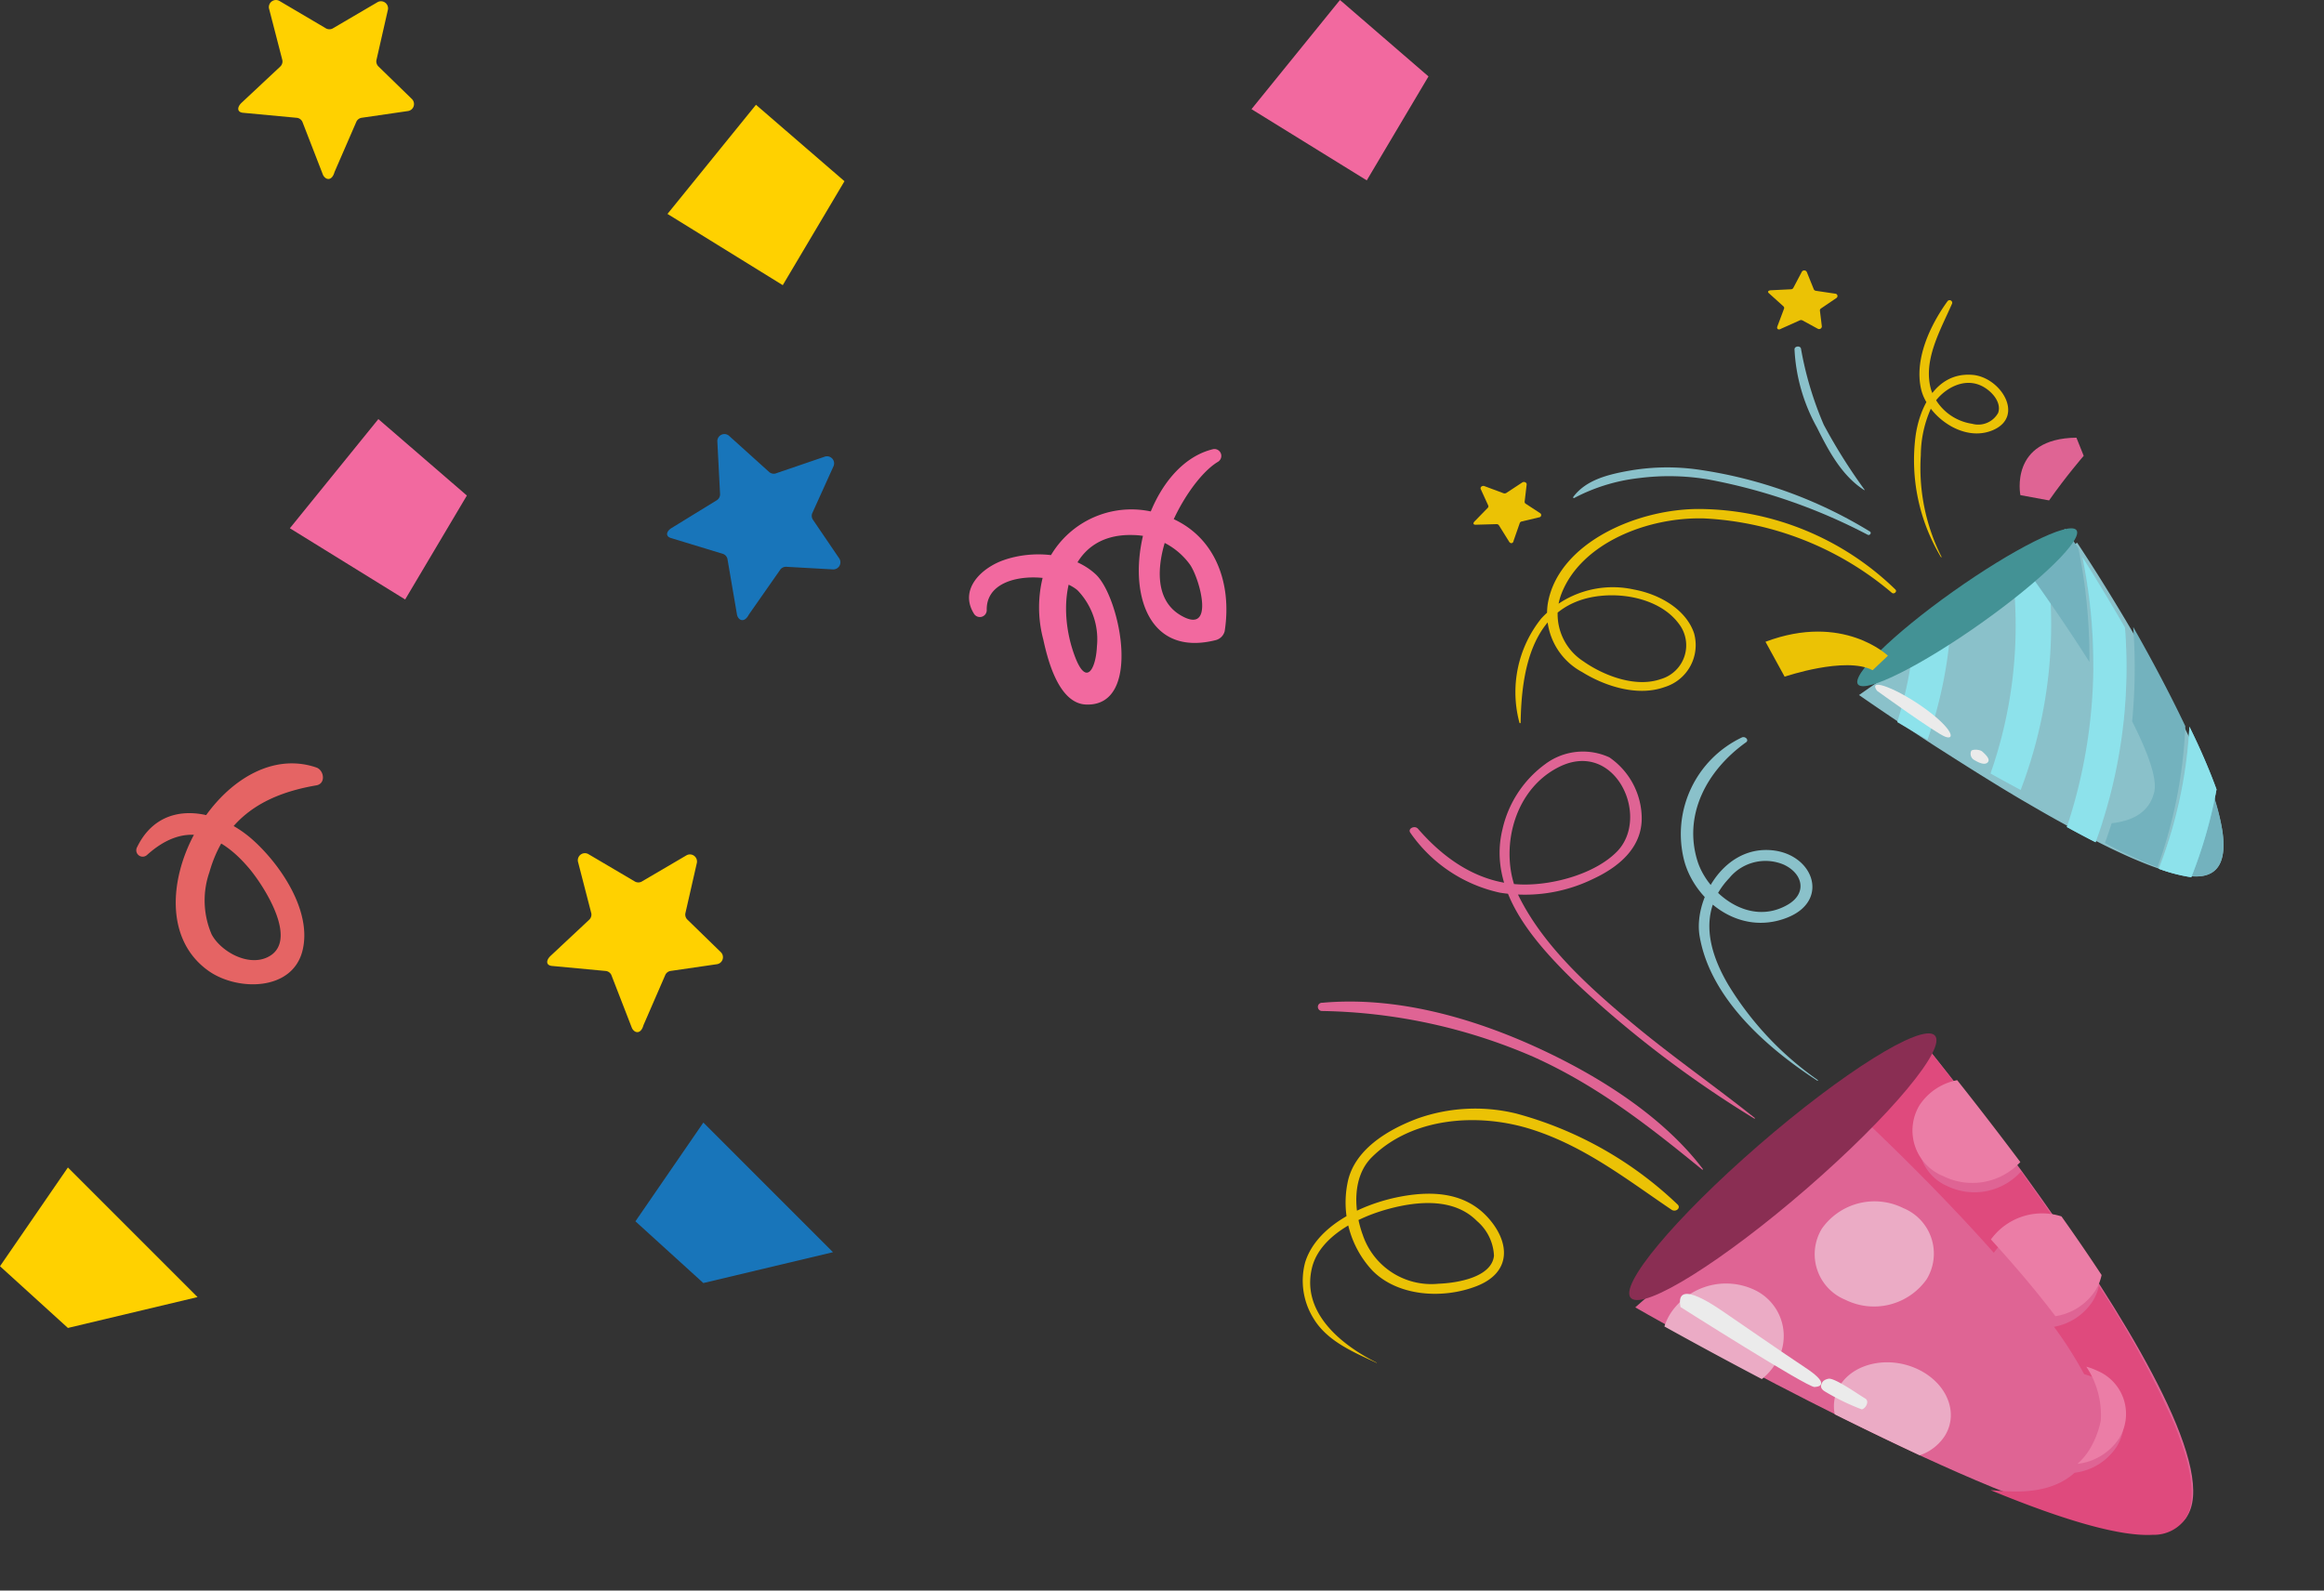 <svg xmlns="http://www.w3.org/2000/svg" width="168.989" height="115.693" viewBox="0 0 168.989 115.693">
  <rect x="0" y="0" width="168.989" height="115.693" fill="#333333" stroke="none"/>
  <g id="birthday-bg" transform="translate(-1319.15 -551.162)">
    <g id="Group" transform="matrix(0.485, -0.875, 0.875, 0.485, 1402.321, 642.095)" opacity="0.9">
      <path id="Fill_25" data-name="Fill 25" d="M27.428,9.579s-.581,1.442-1.562,3.724c-.755,1.759-1.754,4.015-2.907,6.5-.691,1.478-1.442,3.036-2.222,4.617-.724,1.451-1.487,2.924-2.267,4.363C13.544,37.928,7.8,45.912,4.682,40.978,3.326,38.829,2.425,34.341,1.823,29.09c-.205-1.739-.367-3.559-.506-5.4-.156-2.155-.282-4.342-.373-6.477C.856,15.309.8,13.462.749,11.715c-.072-2.956-.1-5.59-.1-7.61V4.1C.647,1.589.674.039.674.039l26.754,9.54" transform="translate(13.007 33.22)" fill="#f2699f"/>
      <path id="Fill_26" data-name="Fill 26" d="M5.852,4.548A3.7,3.7,0,0,1,1.86,8.525,4.325,4.325,0,0,1,.443,8.2C.372,5.081.354,2.3.355.163V.154A4,4,0,0,1,1.4.081,4.836,4.836,0,0,1,5.852,4.548" transform="translate(13.138 35.632)" fill="#ffb8d5"/>
      <path id="Fill_27" data-name="Fill 27" d="M8.1,4.678A3.576,3.576,0,0,1,4.393,8.672,4.685,4.685,0,0,1,.228,4.222,3.576,3.576,0,0,1,3.937.228,4.684,4.684,0,0,1,8.1,4.678" transform="translate(21.337 42.12)" fill="#ffb8d5"/>
      <path id="Fill_29" data-name="Fill 29" d="M5.852,4.548c.126,2.338-1.358,4.13-3.307,4.017a3.507,3.507,0,0,1-2.1-.91C.288,5.377.156,3.066.056.81A2.84,2.84,0,0,1,2.089.121c1.95.113,3.637,2.1,3.763,4.427" transform="translate(13.854 48.901)" fill="#ffb8d5"/>
      <path id="Fill_32" data-name="Fill 32" d="M6.306,36.439a2.816,2.816,0,0,1-2.18-1.506C2.9,33.007,1.932,29,1.244,23.032l.11.243c.581,1.293,1.66,3.7,3.959,4.494a4.254,4.254,0,0,0,3.126,1.752,3.428,3.428,0,0,0,3.606-3.778,4.383,4.383,0,0,0-.129-.841,29.289,29.289,0,0,0,1.95-3.588,4.251,4.251,0,0,0,2.972,1.556,3.538,3.538,0,0,0,1.212-.14,67.67,67.67,0,0,1-6.143,9.67C9.689,35.167,7.805,36.526,6.306,36.439ZM20.34,18.365v0a4.466,4.466,0,0,0-3.888-3.486c2.376-6.717,4.06-13.618,4.076-13.687L27.1,3.517s-.015.039-.041.1c-.468,1.132-.985,2.351-1.537,3.625a4.217,4.217,0,0,0-2.862-1.433,3.428,3.428,0,0,0-3.606,3.777,4.549,4.549,0,0,0,3.53,4.157c-.694,1.471-1.45,3.024-2.244,4.617Z" transform="translate(13.333 39.251)" fill="#f24c85"/>
      <path id="Fill_33" data-name="Fill 33" d="M3.251,5A4.194,4.194,0,0,1,.176,3.252a4.739,4.739,0,0,0,1.3.257,6.541,6.541,0,0,0,2.268-.3A6.333,6.333,0,0,0,6.667.386a4.432,4.432,0,0,1,.127.839A3.4,3.4,0,0,1,3.251,5" transform="translate(19.135 63.636)" fill="#ff85b2"/>
      <path id="Fill_34" data-name="Fill 34" d="M3.394,8.614A4.252,4.252,0,0,1,.377,6.977C1.3,4.9,2.183,2.546,2.984.173A4.6,4.6,0,0,1,6.936,3.848C6.2,5.383,5.419,6.941,4.622,8.464a3.448,3.448,0,0,1-1.228.15" transform="translate(27.547 53.301)" fill="#ff85b2"/>
      <path id="Fill_35" data-name="Fill 35" d="M3.839,8.64h0a4.763,4.763,0,0,1-3.61-4.4A3.574,3.574,0,0,1,3.9.226,4.233,4.233,0,0,1,6.822,1.739C6.047,3.607,5.022,6,3.839,8.64" transform="translate(32.65 43.977)" fill="#ff85b2"/>
      <path id="Fill_36" data-name="Fill 36" d="M27.468,10.61c-.285,1.269-6.654.057-14.227-2.706S-.237,1.873.048.6,6.7.547,14.275,3.31s13.479,6.031,13.193,7.3" transform="translate(14.067 32.079)" fill="#932e57"/>
      <path id="Fill_37" data-name="Fill 37" d="M1.1,19.3a23.1,23.1,0,0,1,2.881-9.027c1.474-2.526,3.666-4.57,6.843-3.739A3.4,3.4,0,0,1,13.6,9.521c.113,1.546-.995,2.518-2.414,1.664-2.81-1.692-2.056-5.532-.4-7.269,2.384-2.5,6.014-2.649,9.268-1.1.259.124.374-.283.155-.439a7.772,7.772,0,0,0-9.87.683C8.222,5.1,7.443,9.2,10.338,11.6c2.689,2.229,5.145-.734,3.619-3.628C12.4,5.008,8.092,5.1,6.1,6.686,2.6,9.48,1.368,14.668,1.042,19.292L1.1,19.3" transform="translate(33.466 17.57)" fill="#94d0da"/>
      <path id="Fill_38" data-name="Fill 38" d="M.534,9.129C.4,5.968,1.188,2.516,4.281,1.664c2.232-.615,4.8,1.084,6.462,2.807,1.591,1.646,2.984,3.806,2.328,6.036a3.52,3.52,0,0,1-1.606,2.3c-1.435.607-2.995-1.318-3.73-2.531a5.258,5.258,0,0,1,.429-6.542c1.2-1.391,3.272-2.741,5.265-2.163,3.952,1.146,6.6,5.18,7.4,9.194.791,3.992.16,7.845-.182,11.709-.033.368.462.562.548.19a27.2,27.2,0,0,0,.1-13.437,12.54,12.54,0,0,0-3.8-6.118C15.633,1.521,13.272.246,11.068.89a7.253,7.253,0,0,0-4.827,4.7c-.753,2.5.624,5.478,2.677,7.183,2.079,1.726,3.895.618,4.7-1.526.88-2.333-.06-4.515-1.71-6.493C10.069,2.545,7.067.467,4.379,1.039A5.189,5.189,0,0,0,1.115,3.551C.171,5.189.369,7.186.515,9.128H.534" transform="translate(0.521 9.65)" fill="#ffd100"/>
      <path id="Fill_39" data-name="Fill 39" d="M3.413,30.259C5.364,25.865,5.69,20.323,5.3,15.337,4.9,10.252,3.627,4.666.586.185A.3.3,0,1,0,.061.472,40.168,40.168,0,0,1,4.584,15.5c.43,5.133-.344,9.849-1.225,14.732l.055.026" transform="translate(21.437 2.444)" fill="#f2699f"/>
      <path id="Fill_40" data-name="Fill 40" d="M1.813,32.571c.622-3.686,1-7.438,1.7-11.1C4.293,17.4,5.295,13.1,7.574,9.775c1.88-2.74,6.413-4.26,9.653-2.047,3.786,2.587.063,7.619-3.341,6.671-2.146-.6-4.318-2.8-5.393-4.811C6.972,6.741,7.358,3.633,8.338.952,8.465.605,7.967.26,7.812.611A10.687,10.687,0,0,0,7.159,8.4a11.3,11.3,0,0,0,4.178,5.46c1.851,1.346,3.909,1.981,5.749.826A5.417,5.417,0,0,0,19.623,10.6,4.578,4.578,0,0,0,16.916,6.75a8.049,8.049,0,0,0-5.607-.42C6.954,7.5,5.28,12.135,4.136,16.293A79.729,79.729,0,0,0,1.759,32.561l.055.011" transform="translate(28.12 1.629)" fill="#f2699f"/>
      <path id="Fill_45" data-name="Fill 45" d="M1.033.427S.388,11.32.672,11.768s.753.707.906-1.262.536-5.725.616-6.638S2.8-1.063,1.033.427" transform="translate(14.262 35.697)" fill="#fff"/>
      <path id="Fill_46" data-name="Fill 46" d="M.475.043S.1,0,.1.56A16.353,16.353,0,0,0,.261,3.491c.162.217.812.241.814-.177S1.331.652,1.038.3.475.043.475.043" transform="translate(14.914 47.76)" fill="#fff"/>
    </g>
    <g id="Group_2" data-name="Group 2" transform="translate(1424.111 573.653) rotate(-7)" opacity="0.9">
      <path id="Fill_4" data-name="Fill 4" d="M22.716,25.391c-.148-.029-.306-.059-.47-.1a10.593,10.593,0,0,1-1.86-.711c-.106-.052-.218-.108-.329-.165-.414-.206-.85-.44-1.3-.7-.293-.164-.59-.341-.893-.528l-.027-.018c-.308-.187-.617-.383-.936-.588l-.511-.336c-.473-.316-.964-.647-1.459-.991-.155-.112-.309-.223-.469-.335s-.352-.247-.523-.372-.368-.265-.549-.4l-.005,0c-.8-.581-1.6-1.189-2.405-1.8-.64-.492-1.28-.989-1.9-1.49-1.195-.951-2.348-1.9-3.405-2.774-.684-.561-1.319-1.1-1.9-1.6C1.6,10.623.159,9.327.159,9.327l5.4-2.869L8.271,5.018l3.923-2.081,1.7-.9.01-.009.714-.376L17.25.259c.06.119.327.652.731,1.491.606,1.252,1.5,3.182,2.466,5.41,1.008,2.31,2.075,4.953,2.949,7.493a45.4,45.4,0,0,1,1.348,4.66c.844,3.783.606,6.5-2.028,6.08" transform="translate(26.413 22.21)" fill="#94d0da"/>
      <path id="Fill_5" data-name="Fill 5" d="M4.96.074A31.654,31.654,0,0,1,2.154,8.758C1.425,8.217.744,7.7.123,7.219A29.858,29.858,0,0,0,2.051,1.451L4.96.074" transform="translate(28.968 26.611)" fill="#97f5ff"/>
      <path id="Fill_6" data-name="Fill 6" d="M3.611,1.347A32.5,32.5,0,0,1,.254,14.935c.665.491,1.348.975,2.031,1.459A33.729,33.729,0,0,0,6.2.093L3.611,1.347" transform="translate(35.112 23.431)" fill="#97f5ff"/>
      <path id="Fill_9" data-name="Fill 9" d="M7,18.647a3.09,3.09,0,0,1-.454-.042c-.144-.03-.3-.06-.46-.1a10.1,10.1,0,0,1-1.817-.722c-.1-.053-.213-.11-.322-.167-.4-.21-.83-.447-1.272-.714-.286-.166-.577-.346-.873-.536l-.026-.019c-.3-.19-.6-.389-.915-.6l-.5-.341-.095-.066.093.064q.351-.684.663-1.371h.008c1.4.021,2.79-.382,3.343-1.879.349-.942-.113-2.919-.968-5.292a41.129,41.129,0,0,0,.914-6.8C5.3,2.412,6.343,5.1,7.2,7.679c.3.914.575,1.816.814,2.687C7.773,9.5,7.5,8.594,7.2,7.678a34.351,34.351,0,0,1-3.254,9.931,10.8,10.8,0,0,0,2.14.89,34.745,34.745,0,0,0,2.435-6.081h0a17.09,17.09,0,0,1,.426,3.19c.032,1.873-.51,3.06-1.949,3.038" transform="translate(42.646 28.997)" fill="#7ac0cd"/>
      <path id="Fill_13" data-name="Fill 13" d="M3.458,9.868c-1.1-2.333-2.34-4.7-3.4-6.663C.074,2.61.08,2.04.076,1.5L.1,1.484,2.9.043c.064.123.347.674.775,1.541v0a40.147,40.147,0,0,1-.215,8.28" transform="translate(40.035 21.323)" fill="#7ac0cd"/>
      <path id="Fill_16" data-name="Fill 16" d="M2.268,20.757h0l-.093-.063c-.327-.222-.579-.4-.82-.563-.171-.119-.343-.241-.517-.364l-.1-.069-.182-.13L.331,19.4c.064-.128.124-.25.184-.375a10.273,10.273,0,0,0,2.426.367c-.23.492-.45.937-.672,1.36Zm3.095-8.482v0C4.92,11.07,4.344,9.683,3.65,8.15A41.365,41.365,0,0,0,3.845.058l.064.135,0,.006.079.168c.378.806.722,1.558,1.055,2.3.407.908.826,1.867,1.246,2.852a39.825,39.825,0,0,1-.927,6.751Z" transform="translate(40.072 23.505)" fill="#7de2f0"/>
      <path id="Fill_17" data-name="Fill 17" d="M2.446,10.944a11.848,11.848,0,0,1-2.275-.9A33.292,33.292,0,0,0,3.641.055c.318.922.61,1.83.864,2.707.206.713.387,1.4.536,2.065a33.906,33.906,0,0,1-2.6,6.118" transform="translate(46.496 36.69)" fill="#7de2f0"/>
      <path id="Fill_18" data-name="Fill 18" d="M17.319.421c.491.695-2.941,3.326-7.666,5.876S.7,10.352.209,9.658,3.15,6.332,7.875,3.782,16.828-.273,17.319.421" transform="translate(26.395 21.119)" fill="#459ca0"/>
      <path id="Fill_19" data-name="Fill 19" d="M.385,14.159C.891,10.5,2.214,5.516,7.424,5.709c2.04.075,4.273.974,5.248,2.687a2.56,2.56,0,0,1-1.779,3.849c-1.93.421-4.129-.779-5.455-1.984a4.081,4.081,0,0,1-.94-5.1C6.384,1.707,11.407.414,15.462,1.034A22.856,22.856,0,0,1,28.331,8.066c.136.146.408-.039.289-.2A20.641,20.641,0,0,0,15.279.321C10.751-.291,4.681,1.493,3.4,5.8a4.829,4.829,0,0,0,1.868,5.238c1.519,1.222,3.773,2.281,5.826,1.818a3.192,3.192,0,0,0,2.6-3.629C13.33,7.455,11.581,6.12,9.746,5.543A7.086,7.086,0,0,0,2.8,6.81a8.569,8.569,0,0,0-2.5,7.339c.005.035.071.053.078.01" transform="translate(1.519 16.383)" fill="#ffd100"/>
      <path id="Fill_20" data-name="Fill 20" d="M1.458,18.553a14.4,14.4,0,0,1-.6-7.531A8.467,8.467,0,0,1,2.046,7.661c.75-1.093,2.487-1.993,3.833-1.1.66.435,1.3,1.352.935,2.086A1.654,1.654,0,0,1,4.842,9.2,3.735,3.735,0,0,1,2.189,6.418C1.809,4.2,3.4,2.147,4.466.335a.191.191,0,0,0-.3-.216c-1.491,1.6-2.934,3.913-2.7,6.131C1.673,8.2,3.985,10.5,6.274,9.847c2.463-.705,1.046-3.769-.988-4.178C2.62,5.133,1.132,7.7.638,9.634a13.69,13.69,0,0,0,.777,8.929l.044-.01" transform="translate(32.298 3.756)" fill="#ffd100"/>
      <path id="Fill_21" data-name="Fill 21" d="M.115,1.579A13.264,13.264,0,0,1,4.944.722a17.19,17.19,0,0,1,4.958.7,41.115,41.115,0,0,1,11.05,5.416c.15.1.324-.1.192-.212A32.707,32.707,0,0,0,9.487.684,16.009,16.009,0,0,0,4.35.1C2.706.185,1.1.394.041,1.5c-.041.043.012.109.074.081" transform="translate(7.663 13.203)" fill="#94d0da"/>
      <path id="Fill_22" data-name="Fill 22" d="M3.906,10.951A40.568,40.568,0,0,1,1.528,5.884,24.9,24.9,0,0,1,.559.182C.531-.053.117-.053.087.175A12.948,12.948,0,0,0,1,5.988c.578,1.62,1.324,3.709,2.877,4.977l.032-.014" transform="translate(24.894 5.827)" fill="#94d0da"/>
      <path id="Fill_23" data-name="Fill 23" d="M2.677.734,3.936.11c.145-.065.319.046.293.186l-.3,1.23a.164.164,0,0,0,.06.154l.957.808a.165.165,0,0,1-.106.293l-1.3.144a.193.193,0,0,0-.149.092l-.6,1.218c-.07.227-.248.194-.324.064L1.861,2.995a.209.209,0,0,0-.152-.1L.169,2.75C.005,2.726.015,2.607.132,2.509l1.084-.87a.155.155,0,0,0,.055-.152L.87.215c-.03-.141.139-.246.287-.177L2.491.731a.229.229,0,0,0,.186,0" transform="translate(0.223 13.092)" fill="#ffd100"/>
      <path id="Fill_24" data-name="Fill 24" d="M3.47,1.615,4.861,2a.17.17,0,0,1,.05.313l-1.23.632a.166.166,0,0,0-.085.142l0,1.156a.2.2,0,0,1-.316.13L2.251,3.637a.218.218,0,0,0-.18-.033L.648,4.043C.412,4.15.316,4.013.37,3.878l.661-1.265A.164.164,0,0,0,1,2.45L.058,1.365c-.1-.12.011-.194.173-.185l1.474.108a.2.2,0,0,0,.164-.067L2.643.109a.208.208,0,0,1,.347.064l.354,1.32a.192.192,0,0,0,.127.121" transform="translate(23.561 0.353)" fill="#ffd100"/>
      <path id="Fill_43" data-name="Fill 43" d="M.1.426S3.943,4,4.623,4.355,5.266,3.9,3.5,2.227-.48-.685.1.426" transform="translate(27.802 30.956)" fill="#fff"/>
      <path id="Fill_44" data-name="Fill 44" d="M.073.072A.515.515,0,0,0,.248.765c.411.325.765.443.95.239S1.06.421.878.212.126-.056.073.072" transform="translate(34.095 36.504)" fill="#fff"/>
      <path id="Fill_47" data-name="Fill 47" d="M8.72,2.473S5.872-1.043.006.381L1.079,3.072s4.568-.958,6.409.312L8.72,2.473" transform="translate(20.287 26.481)" fill="#ffd100"/>
      <path id="Fill_48" data-name="Fill 48" d="M.066,3.758S-.257-.442,4.62.107l.364,1.374S3.49,2.834,2.091,4.394L.066,3.758" transform="translate(39.924 14.777)" fill="#f2699f"/>
      <path id="Fill_7" data-name="Fill 7" d="M6.293,5.519A37.165,37.165,0,0,1,2.268,20.757C1.641,20.336.991,19.88.331,19.4A37.786,37.786,0,0,0,3.844.058c.6,1.262,1.489,3.211,2.448,5.462" transform="translate(40.072 23.505)" fill="#97f5ff"/>
      <path id="Fill_8" data-name="Fill 8" d="M5.041,4.826a33.877,33.877,0,0,1-2.6,6.118,11.848,11.848,0,0,1-2.275-.9A33.292,33.292,0,0,0,3.641.055a45.888,45.888,0,0,1,1.4,4.771" transform="translate(46.496 36.69)" fill="#97f5ff"/>
    </g>
    <path id="Fill_42" data-name="Fill 42" d="M7.9,2.863l3.587-1.226a.516.516,0,0,1,.625.682L10.556,5.76a.511.511,0,0,0,.054.476l1.908,2.808a.516.516,0,0,1-.455.8L8.674,9.655a.514.514,0,0,0-.438.2L5.951,13.123c-.323.631-.754.449-.863.036l-.7-4.09a.516.516,0,0,0-.324-.354L.258,7.556c-.4-.145-.3-.487.061-.717l3.3-2.027a.516.516,0,0,0,.236-.418L3.654.5a.515.515,0,0,1,.84-.383l2.938,2.65a.519.519,0,0,0,.47.1" transform="translate(1367.656 582.734)" fill="#1875ba"/>
    <path id="Fill_57" data-name="Fill 57" d="M6.434,0,0,7.939,8.382,13.12l4.488-7.561L6.434,0" transform="translate(1340.228 581.646)" fill="#f2699f"/>
    <path id="Fill_57_Copy" data-name="Fill 57 Copy" d="M6.434,0,0,7.939,8.382,13.12l4.488-7.561L6.434,0" transform="translate(1410.152 551.162)" fill="#f2699f"/>
    <path id="Fill_58" data-name="Fill 58" d="M6.434,0,0,7.939l8.382,5.182L12.869,5.56,6.434,0" transform="translate(1367.686 558.783)" fill="#ffd100"/>
    <path id="Fill_64" data-name="Fill 64" d="M4.939,0,0,7.183l4.939,4.489,9.427-2.244L4.939,0" transform="translate(1365.355 632.814)" fill="#1875ba"/>
    <path id="Fill_65" data-name="Fill 65" d="M4.938,0,0,7.183l4.938,4.489,9.427-2.245L4.938,0" transform="translate(1319.15 636.08)" fill="#ffd100"/>
    <path id="Fill_72" data-name="Fill 72" d="M6.868,2.069,10.139.151a.515.515,0,0,1,.747.543l-.839,3.684a.513.513,0,0,0,.148.456L12.625,7.2a.514.514,0,0,1-.285.877l-3.36.489a.512.512,0,0,0-.388.282L7,12.514c-.191.682-.649.589-.838.206l-1.5-3.867a.513.513,0,0,0-.388-.282L.316,8.2c-.422-.062-.39-.418-.085-.715L3.062,4.835a.515.515,0,0,0,.147-.456L2.233.6A.516.516,0,0,1,2.98.06l3.409,2.01a.52.52,0,0,0,.48,0" transform="translate(1358.939 613.218)" fill="#ffd100"/>
    <path id="Fill_72_Copy" data-name="Fill 72 Copy" d="M6.868,2.069,10.139.151a.515.515,0,0,1,.747.543l-.839,3.684a.513.513,0,0,0,.148.456L12.625,7.2a.514.514,0,0,1-.285.877l-3.36.489a.512.512,0,0,0-.388.282L7,12.514c-.191.682-.649.589-.838.206l-1.5-3.867a.513.513,0,0,0-.388-.282L.316,8.2c-.422-.062-.39-.418-.085-.715L3.062,4.835a.515.515,0,0,0,.147-.456L2.233.6A.516.516,0,0,1,2.98.06l3.409,2.01a.52.52,0,0,0,.48,0" transform="translate(1336.474 551.162)" fill="#ffd100"/>
    <path id="Fill_84" data-name="Fill 84" d="M.78,6.662c2.666-2.406,5.156-1.692,7.4.949,1.082,1.272,3.81,5.466,1.257,6.535-1.408.59-3.3-.482-3.958-1.7a6.244,6.244,0,0,1-.165-4.529C6.435,3.971,9.279,2.251,13.089,1.6c.707-.122.57-1.1,0-1.3C6.033-2.114-.926,10.735,5.258,15.1c2.078,1.465,6.055,1.486,6.815-1.44.747-2.88-1.595-6.3-3.611-8.1C5.944,3.308,1.812,2.467.053,6.1a.465.465,0,0,0,.727.561" transform="translate(1329.063 606.686)" fill="#e56464"/>
    <path id="Fill_88" data-name="Fill 88" d="M1.287,11.721c-.075-2.933,4.986-2.826,6.6-1.449A5.131,5.131,0,0,1,9.3,14.352c-.071,1.56-.733,2.954-1.564.831-1.45-3.7-.817-9.086,4.2-8.927A5.212,5.212,0,0,1,16.07,8.412c.735,1.075,1.85,5.215-.723,3.657C11.734,9.884,15.566,2.437,18.1.93a.5.5,0,0,0-.384-.913c-6.348,1.567-8.015,15.97.231,13.88a.9.9,0,0,0,.641-.642c.569-3.618-.766-7.226-4.47-8.458A6.8,6.8,0,0,0,5.831,7.942,9.033,9.033,0,0,0,5.4,13.856c.322,1.481,1.118,4.66,3.119,4.729,4.12.143,2.458-7.816.7-9.465C7.51,7.525,4.624,7.334,2.5,8.087.886,8.66-.735,10.212.355,11.972a.5.5,0,0,0,.932-.251" transform="translate(1389.613 583.823)" fill="#f2699f"/>
  </g>
</svg>
